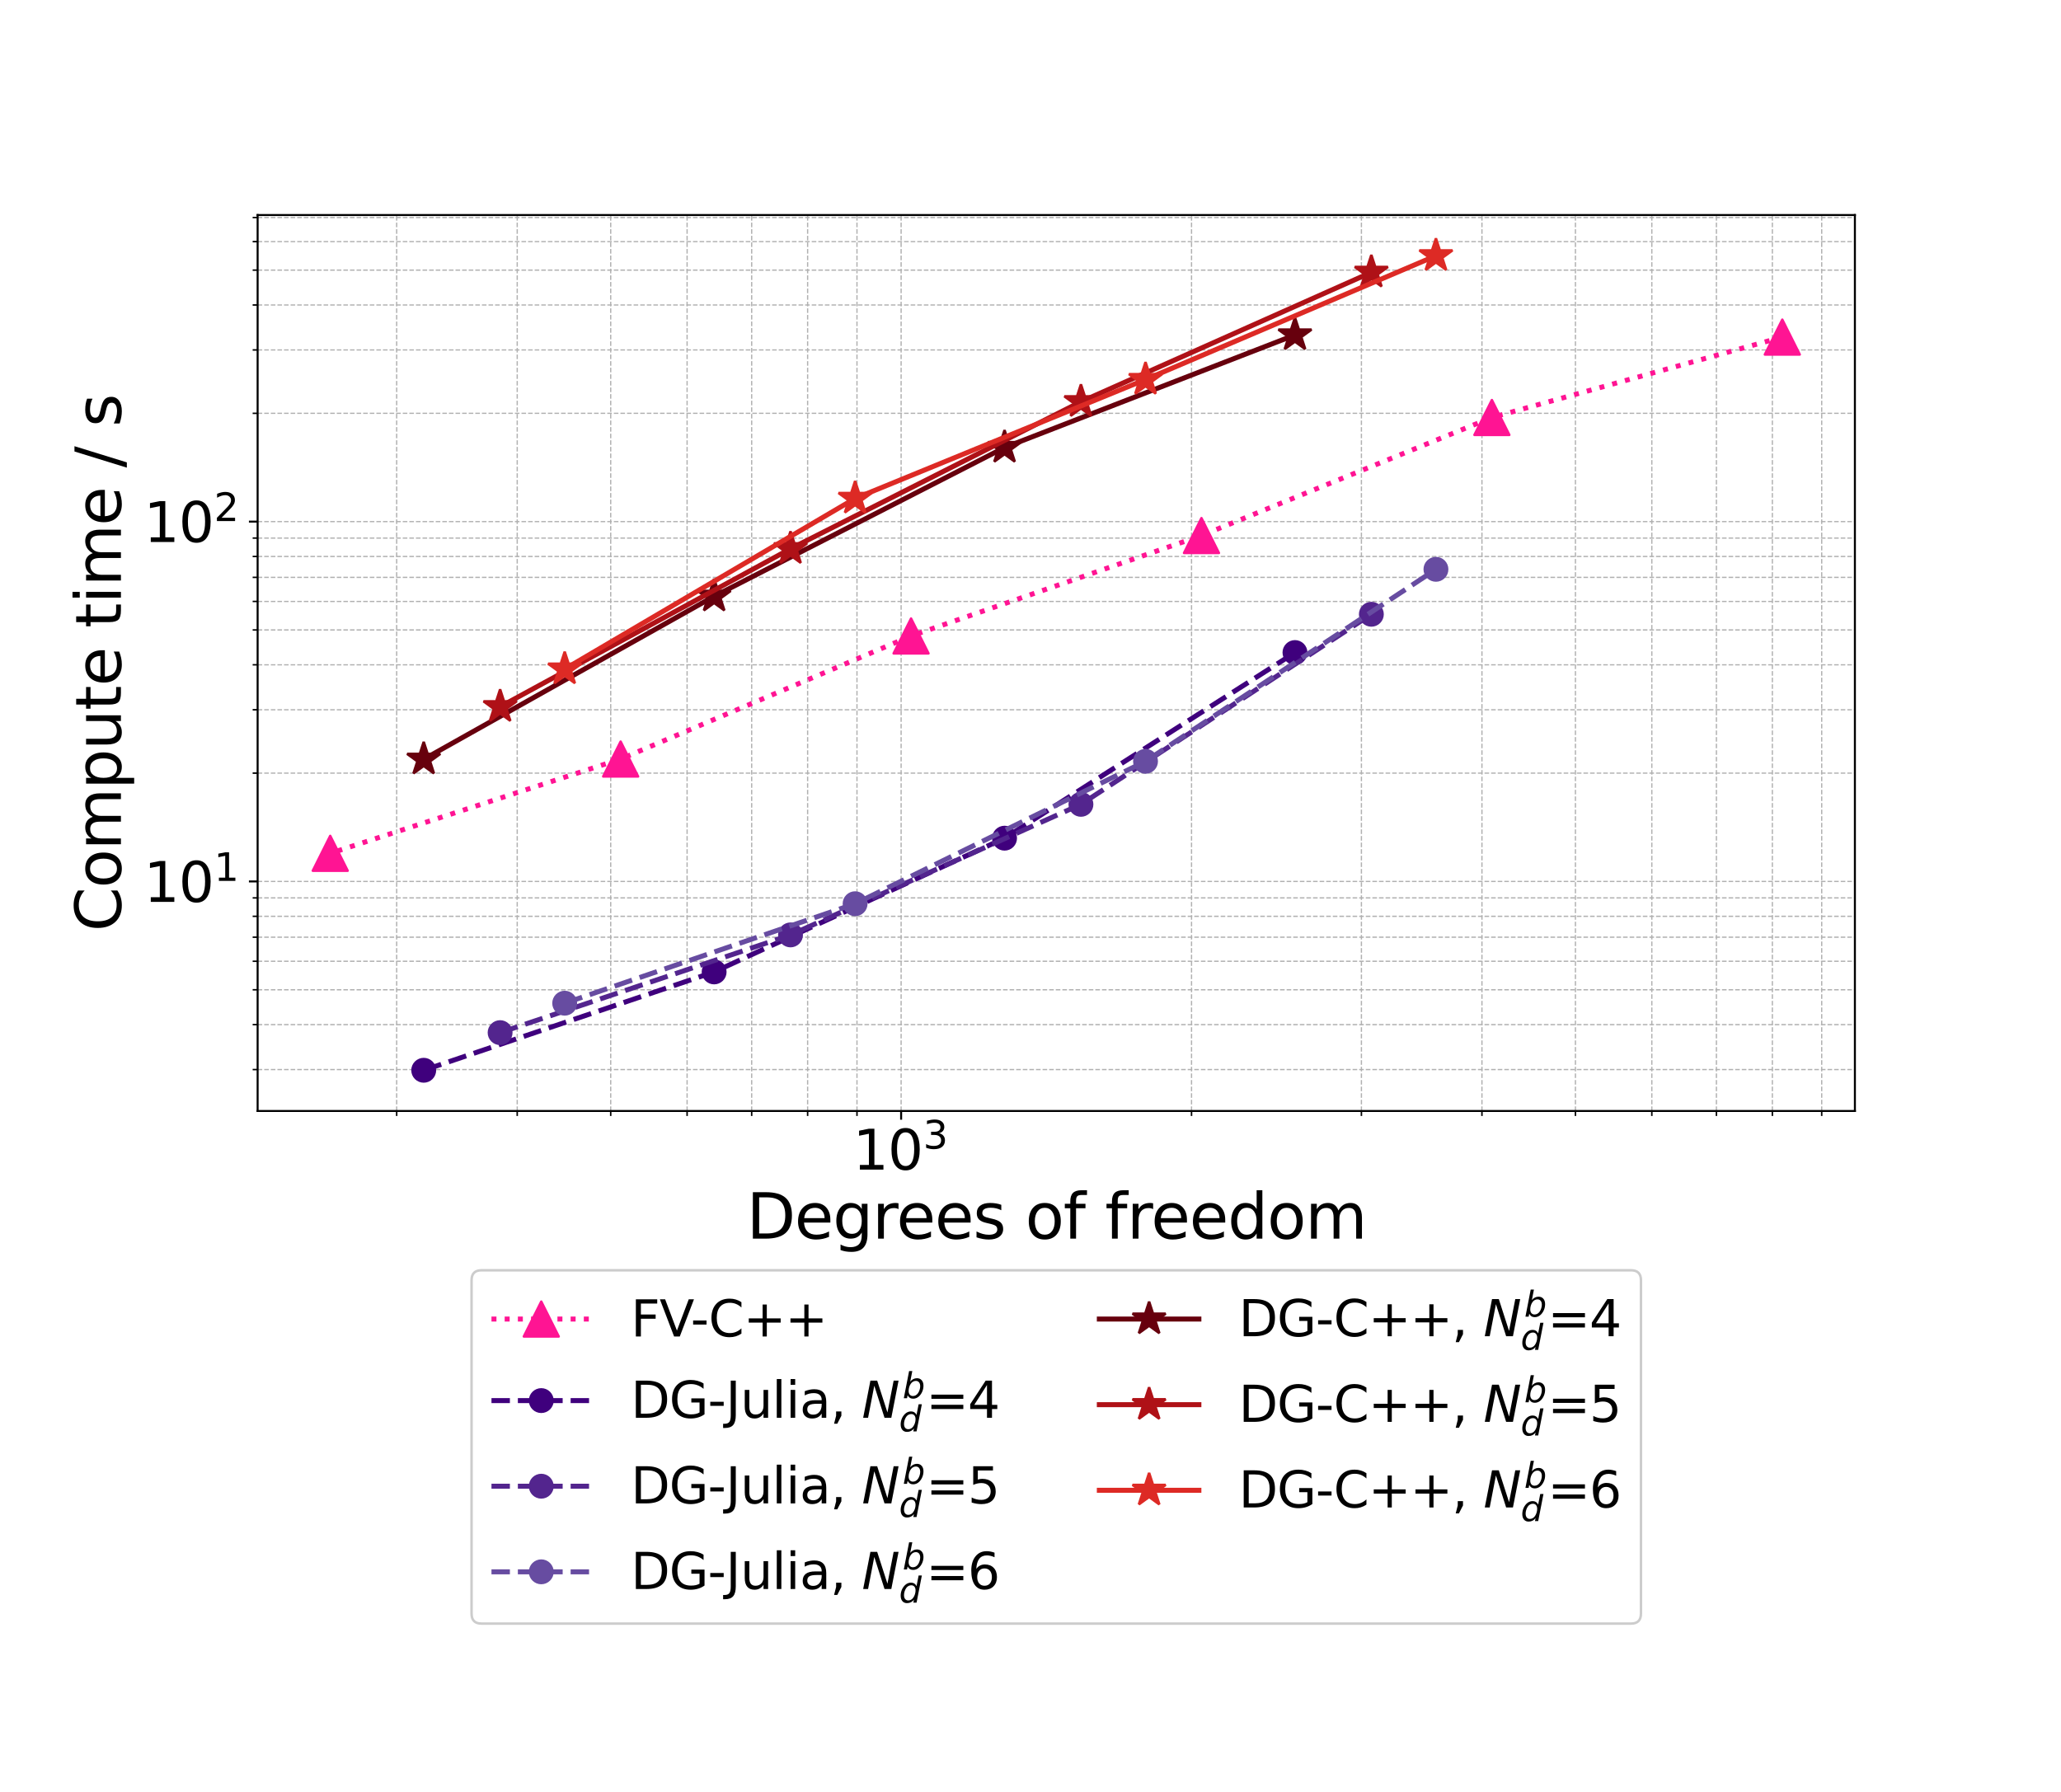 <?xml version="1.0" encoding="utf-8" standalone="no"?>
<!DOCTYPE svg PUBLIC "-//W3C//DTD SVG 1.1//EN"
  "http://www.w3.org/Graphics/SVG/1.1/DTD/svg11.dtd">
<svg xmlns:xlink="http://www.w3.org/1999/xlink" width="828pt" height="720pt" viewBox="0 0 828 720" xmlns="http://www.w3.org/2000/svg" version="1.1">
 <defs>
  <style type="text/css">*{stroke-linejoin: round; stroke-linecap: butt}</style>
 </defs>
 <g id="figure_1">
  <g id="patch_1">
   <path d="M 0 720 
L 828 720 
L 828 0 
L 0 0 
z
" style="fill: #ffffff"/>
  </g>
  <g id="axes_1">
   <g id="patch_2">
    <path d="M 103.5 446.4 
L 745.2 446.4 
L 745.2 86.4 
L 103.5 86.4 
z
" style="fill: #ffffff"/>
   </g>
   <g id="matplotlib.axis_1">
    <g id="xtick_1">
     <g id="line2d_1">
      <path d="M 362.022 446.4 
L 362.022 86.4 
" clip-path="url(#p176e671a89)" style="fill: none; stroke-dasharray: 1.85,0.8; stroke-dashoffset: 0; stroke: #b0b0b0; stroke-width: 0.5"/>
     </g>
     <g id="line2d_2">
      <defs>
       <path id="ma9ee9f59ae" d="M 0 0 
L 0 3.5 
" style="stroke: #000000; stroke-width: 0.8"/>
      </defs>
      <g>
       <use xlink:href="#ma9ee9f59ae" x="362.022" y="446.4" style="stroke: #000000; stroke-width: 0.8"/>
      </g>
     </g>
     <g id="text_1">
      <!-- $\mathdefault{10^{3}}$ -->
      <g transform="translate(342.662 470.117) scale(0.22 -0.22)">
       <defs>
        <path id="DejaVuSans-31" d="M 794 531 
L 1825 531 
L 1825 4091 
L 703 3866 
L 703 4441 
L 1819 4666 
L 2450 4666 
L 2450 531 
L 3481 531 
L 3481 0 
L 794 0 
L 794 531 
z
" transform="scale(0.016)"/>
        <path id="DejaVuSans-30" d="M 2034 4250 
Q 1547 4250 1301 3770 
Q 1056 3291 1056 2328 
Q 1056 1369 1301 889 
Q 1547 409 2034 409 
Q 2525 409 2770 889 
Q 3016 1369 3016 2328 
Q 3016 3291 2770 3770 
Q 2525 4250 2034 4250 
z
M 2034 4750 
Q 2819 4750 3233 4129 
Q 3647 3509 3647 2328 
Q 3647 1150 3233 529 
Q 2819 -91 2034 -91 
Q 1250 -91 836 529 
Q 422 1150 422 2328 
Q 422 3509 836 4129 
Q 1250 4750 2034 4750 
z
" transform="scale(0.016)"/>
        <path id="DejaVuSans-33" d="M 2597 2516 
Q 3050 2419 3304 2112 
Q 3559 1806 3559 1356 
Q 3559 666 3084 287 
Q 2609 -91 1734 -91 
Q 1441 -91 1130 -33 
Q 819 25 488 141 
L 488 750 
Q 750 597 1062 519 
Q 1375 441 1716 441 
Q 2309 441 2620 675 
Q 2931 909 2931 1356 
Q 2931 1769 2642 2001 
Q 2353 2234 1838 2234 
L 1294 2234 
L 1294 2753 
L 1863 2753 
Q 2328 2753 2575 2939 
Q 2822 3125 2822 3475 
Q 2822 3834 2567 4026 
Q 2313 4219 1838 4219 
Q 1578 4219 1281 4162 
Q 984 4106 628 3988 
L 628 4550 
Q 988 4650 1302 4700 
Q 1616 4750 1894 4750 
Q 2613 4750 3031 4423 
Q 3450 4097 3450 3541 
Q 3450 3153 3228 2886 
Q 3006 2619 2597 2516 
z
" transform="scale(0.016)"/>
       </defs>
       <use xlink:href="#DejaVuSans-31" transform="translate(0 0.766)"/>
       <use xlink:href="#DejaVuSans-30" transform="translate(63.623 0.766)"/>
       <use xlink:href="#DejaVuSans-33" transform="translate(128.203 39.047) scale(0.7)"/>
      </g>
     </g>
    </g>
    <g id="xtick_2">
     <g id="line2d_3">
      <path d="M 159.365 446.4 
L 159.365 86.4 
" clip-path="url(#p176e671a89)" style="fill: none; stroke-dasharray: 1.85,0.8; stroke-dashoffset: 0; stroke: #b0b0b0; stroke-width: 0.5"/>
     </g>
     <g id="line2d_4">
      <defs>
       <path id="m012bea0ecd" d="M 0 0 
L 0 2 
" style="stroke: #000000; stroke-width: 0.6"/>
      </defs>
      <g>
       <use xlink:href="#m012bea0ecd" x="159.365" y="446.4" style="stroke: #000000; stroke-width: 0.6"/>
      </g>
     </g>
    </g>
    <g id="xtick_3">
     <g id="line2d_5">
      <path d="M 207.789 446.4 
L 207.789 86.4 
" clip-path="url(#p176e671a89)" style="fill: none; stroke-dasharray: 1.85,0.8; stroke-dashoffset: 0; stroke: #b0b0b0; stroke-width: 0.5"/>
     </g>
     <g id="line2d_6">
      <g>
       <use xlink:href="#m012bea0ecd" x="207.789" y="446.4" style="stroke: #000000; stroke-width: 0.6"/>
      </g>
     </g>
    </g>
    <g id="xtick_4">
     <g id="line2d_7">
      <path d="M 245.349 446.4 
L 245.349 86.4 
" clip-path="url(#p176e671a89)" style="fill: none; stroke-dasharray: 1.85,0.8; stroke-dashoffset: 0; stroke: #b0b0b0; stroke-width: 0.5"/>
     </g>
     <g id="line2d_8">
      <g>
       <use xlink:href="#m012bea0ecd" x="245.349" y="446.4" style="stroke: #000000; stroke-width: 0.6"/>
      </g>
     </g>
    </g>
    <g id="xtick_5">
     <g id="line2d_9">
      <path d="M 276.038 446.4 
L 276.038 86.4 
" clip-path="url(#p176e671a89)" style="fill: none; stroke-dasharray: 1.85,0.8; stroke-dashoffset: 0; stroke: #b0b0b0; stroke-width: 0.5"/>
     </g>
     <g id="line2d_10">
      <g>
       <use xlink:href="#m012bea0ecd" x="276.038" y="446.4" style="stroke: #000000; stroke-width: 0.6"/>
      </g>
     </g>
    </g>
    <g id="xtick_6">
     <g id="line2d_11">
      <path d="M 301.985 446.4 
L 301.985 86.4 
" clip-path="url(#p176e671a89)" style="fill: none; stroke-dasharray: 1.85,0.8; stroke-dashoffset: 0; stroke: #b0b0b0; stroke-width: 0.5"/>
     </g>
     <g id="line2d_12">
      <g>
       <use xlink:href="#m012bea0ecd" x="301.985" y="446.4" style="stroke: #000000; stroke-width: 0.6"/>
      </g>
     </g>
    </g>
    <g id="xtick_7">
     <g id="line2d_13">
      <path d="M 324.461 446.4 
L 324.461 86.4 
" clip-path="url(#p176e671a89)" style="fill: none; stroke-dasharray: 1.85,0.8; stroke-dashoffset: 0; stroke: #b0b0b0; stroke-width: 0.5"/>
     </g>
     <g id="line2d_14">
      <g>
       <use xlink:href="#m012bea0ecd" x="324.461" y="446.4" style="stroke: #000000; stroke-width: 0.6"/>
      </g>
     </g>
    </g>
    <g id="xtick_8">
     <g id="line2d_15">
      <path d="M 344.287 446.4 
L 344.287 86.4 
" clip-path="url(#p176e671a89)" style="fill: none; stroke-dasharray: 1.85,0.8; stroke-dashoffset: 0; stroke: #b0b0b0; stroke-width: 0.5"/>
     </g>
     <g id="line2d_16">
      <g>
       <use xlink:href="#m012bea0ecd" x="344.287" y="446.4" style="stroke: #000000; stroke-width: 0.6"/>
      </g>
     </g>
    </g>
    <g id="xtick_9">
     <g id="line2d_17">
      <path d="M 478.694 446.4 
L 478.694 86.4 
" clip-path="url(#p176e671a89)" style="fill: none; stroke-dasharray: 1.85,0.8; stroke-dashoffset: 0; stroke: #b0b0b0; stroke-width: 0.5"/>
     </g>
     <g id="line2d_18">
      <g>
       <use xlink:href="#m012bea0ecd" x="478.694" y="446.4" style="stroke: #000000; stroke-width: 0.6"/>
      </g>
     </g>
    </g>
    <g id="xtick_10">
     <g id="line2d_19">
      <path d="M 546.943 446.4 
L 546.943 86.4 
" clip-path="url(#p176e671a89)" style="fill: none; stroke-dasharray: 1.85,0.8; stroke-dashoffset: 0; stroke: #b0b0b0; stroke-width: 0.5"/>
     </g>
     <g id="line2d_20">
      <g>
       <use xlink:href="#m012bea0ecd" x="546.943" y="446.4" style="stroke: #000000; stroke-width: 0.6"/>
      </g>
     </g>
    </g>
    <g id="xtick_11">
     <g id="line2d_21">
      <path d="M 595.367 446.4 
L 595.367 86.4 
" clip-path="url(#p176e671a89)" style="fill: none; stroke-dasharray: 1.85,0.8; stroke-dashoffset: 0; stroke: #b0b0b0; stroke-width: 0.5"/>
     </g>
     <g id="line2d_22">
      <g>
       <use xlink:href="#m012bea0ecd" x="595.367" y="446.4" style="stroke: #000000; stroke-width: 0.6"/>
      </g>
     </g>
    </g>
    <g id="xtick_12">
     <g id="line2d_23">
      <path d="M 632.927 446.4 
L 632.927 86.4 
" clip-path="url(#p176e671a89)" style="fill: none; stroke-dasharray: 1.85,0.8; stroke-dashoffset: 0; stroke: #b0b0b0; stroke-width: 0.5"/>
     </g>
     <g id="line2d_24">
      <g>
       <use xlink:href="#m012bea0ecd" x="632.927" y="446.4" style="stroke: #000000; stroke-width: 0.6"/>
      </g>
     </g>
    </g>
    <g id="xtick_13">
     <g id="line2d_25">
      <path d="M 663.616 446.4 
L 663.616 86.4 
" clip-path="url(#p176e671a89)" style="fill: none; stroke-dasharray: 1.85,0.8; stroke-dashoffset: 0; stroke: #b0b0b0; stroke-width: 0.5"/>
     </g>
     <g id="line2d_26">
      <g>
       <use xlink:href="#m012bea0ecd" x="663.616" y="446.4" style="stroke: #000000; stroke-width: 0.6"/>
      </g>
     </g>
    </g>
    <g id="xtick_14">
     <g id="line2d_27">
      <path d="M 689.563 446.4 
L 689.563 86.4 
" clip-path="url(#p176e671a89)" style="fill: none; stroke-dasharray: 1.85,0.8; stroke-dashoffset: 0; stroke: #b0b0b0; stroke-width: 0.5"/>
     </g>
     <g id="line2d_28">
      <g>
       <use xlink:href="#m012bea0ecd" x="689.563" y="446.4" style="stroke: #000000; stroke-width: 0.6"/>
      </g>
     </g>
    </g>
    <g id="xtick_15">
     <g id="line2d_29">
      <path d="M 712.04 446.4 
L 712.04 86.4 
" clip-path="url(#p176e671a89)" style="fill: none; stroke-dasharray: 1.85,0.8; stroke-dashoffset: 0; stroke: #b0b0b0; stroke-width: 0.5"/>
     </g>
     <g id="line2d_30">
      <g>
       <use xlink:href="#m012bea0ecd" x="712.04" y="446.4" style="stroke: #000000; stroke-width: 0.6"/>
      </g>
     </g>
    </g>
    <g id="xtick_16">
     <g id="line2d_31">
      <path d="M 731.865 446.4 
L 731.865 86.4 
" clip-path="url(#p176e671a89)" style="fill: none; stroke-dasharray: 1.85,0.8; stroke-dashoffset: 0; stroke: #b0b0b0; stroke-width: 0.5"/>
     </g>
     <g id="line2d_32">
      <g>
       <use xlink:href="#m012bea0ecd" x="731.865" y="446.4" style="stroke: #000000; stroke-width: 0.6"/>
      </g>
     </g>
    </g>
    <g id="text_2">
     <!-- Degrees of freedom -->
     <g transform="translate(299.952 497.688) scale(0.25 -0.25)">
      <defs>
       <path id="DejaVuSans-44" d="M 1259 4147 
L 1259 519 
L 2022 519 
Q 2988 519 3436 956 
Q 3884 1394 3884 2338 
Q 3884 3275 3436 3711 
Q 2988 4147 2022 4147 
L 1259 4147 
z
M 628 4666 
L 1925 4666 
Q 3281 4666 3915 4102 
Q 4550 3538 4550 2338 
Q 4550 1131 3912 565 
Q 3275 0 1925 0 
L 628 0 
L 628 4666 
z
" transform="scale(0.016)"/>
       <path id="DejaVuSans-65" d="M 3597 1894 
L 3597 1613 
L 953 1613 
Q 991 1019 1311 708 
Q 1631 397 2203 397 
Q 2534 397 2845 478 
Q 3156 559 3463 722 
L 3463 178 
Q 3153 47 2828 -22 
Q 2503 -91 2169 -91 
Q 1331 -91 842 396 
Q 353 884 353 1716 
Q 353 2575 817 3079 
Q 1281 3584 2069 3584 
Q 2775 3584 3186 3129 
Q 3597 2675 3597 1894 
z
M 3022 2063 
Q 3016 2534 2758 2815 
Q 2500 3097 2075 3097 
Q 1594 3097 1305 2825 
Q 1016 2553 972 2059 
L 3022 2063 
z
" transform="scale(0.016)"/>
       <path id="DejaVuSans-67" d="M 2906 1791 
Q 2906 2416 2648 2759 
Q 2391 3103 1925 3103 
Q 1463 3103 1205 2759 
Q 947 2416 947 1791 
Q 947 1169 1205 825 
Q 1463 481 1925 481 
Q 2391 481 2648 825 
Q 2906 1169 2906 1791 
z
M 3481 434 
Q 3481 -459 3084 -895 
Q 2688 -1331 1869 -1331 
Q 1566 -1331 1297 -1286 
Q 1028 -1241 775 -1147 
L 775 -588 
Q 1028 -725 1275 -790 
Q 1522 -856 1778 -856 
Q 2344 -856 2625 -561 
Q 2906 -266 2906 331 
L 2906 616 
Q 2728 306 2450 153 
Q 2172 0 1784 0 
Q 1141 0 747 490 
Q 353 981 353 1791 
Q 353 2603 747 3093 
Q 1141 3584 1784 3584 
Q 2172 3584 2450 3431 
Q 2728 3278 2906 2969 
L 2906 3500 
L 3481 3500 
L 3481 434 
z
" transform="scale(0.016)"/>
       <path id="DejaVuSans-72" d="M 2631 2963 
Q 2534 3019 2420 3045 
Q 2306 3072 2169 3072 
Q 1681 3072 1420 2755 
Q 1159 2438 1159 1844 
L 1159 0 
L 581 0 
L 581 3500 
L 1159 3500 
L 1159 2956 
Q 1341 3275 1631 3429 
Q 1922 3584 2338 3584 
Q 2397 3584 2469 3576 
Q 2541 3569 2628 3553 
L 2631 2963 
z
" transform="scale(0.016)"/>
       <path id="DejaVuSans-73" d="M 2834 3397 
L 2834 2853 
Q 2591 2978 2328 3040 
Q 2066 3103 1784 3103 
Q 1356 3103 1142 2972 
Q 928 2841 928 2578 
Q 928 2378 1081 2264 
Q 1234 2150 1697 2047 
L 1894 2003 
Q 2506 1872 2764 1633 
Q 3022 1394 3022 966 
Q 3022 478 2636 193 
Q 2250 -91 1575 -91 
Q 1294 -91 989 -36 
Q 684 19 347 128 
L 347 722 
Q 666 556 975 473 
Q 1284 391 1588 391 
Q 1994 391 2212 530 
Q 2431 669 2431 922 
Q 2431 1156 2273 1281 
Q 2116 1406 1581 1522 
L 1381 1569 
Q 847 1681 609 1914 
Q 372 2147 372 2553 
Q 372 3047 722 3315 
Q 1072 3584 1716 3584 
Q 2034 3584 2315 3537 
Q 2597 3491 2834 3397 
z
" transform="scale(0.016)"/>
       <path id="DejaVuSans-20" transform="scale(0.016)"/>
       <path id="DejaVuSans-6f" d="M 1959 3097 
Q 1497 3097 1228 2736 
Q 959 2375 959 1747 
Q 959 1119 1226 758 
Q 1494 397 1959 397 
Q 2419 397 2687 759 
Q 2956 1122 2956 1747 
Q 2956 2369 2687 2733 
Q 2419 3097 1959 3097 
z
M 1959 3584 
Q 2709 3584 3137 3096 
Q 3566 2609 3566 1747 
Q 3566 888 3137 398 
Q 2709 -91 1959 -91 
Q 1206 -91 779 398 
Q 353 888 353 1747 
Q 353 2609 779 3096 
Q 1206 3584 1959 3584 
z
" transform="scale(0.016)"/>
       <path id="DejaVuSans-66" d="M 2375 4863 
L 2375 4384 
L 1825 4384 
Q 1516 4384 1395 4259 
Q 1275 4134 1275 3809 
L 1275 3500 
L 2222 3500 
L 2222 3053 
L 1275 3053 
L 1275 0 
L 697 0 
L 697 3053 
L 147 3053 
L 147 3500 
L 697 3500 
L 697 3744 
Q 697 4328 969 4595 
Q 1241 4863 1831 4863 
L 2375 4863 
z
" transform="scale(0.016)"/>
       <path id="DejaVuSans-64" d="M 2906 2969 
L 2906 4863 
L 3481 4863 
L 3481 0 
L 2906 0 
L 2906 525 
Q 2725 213 2448 61 
Q 2172 -91 1784 -91 
Q 1150 -91 751 415 
Q 353 922 353 1747 
Q 353 2572 751 3078 
Q 1150 3584 1784 3584 
Q 2172 3584 2448 3432 
Q 2725 3281 2906 2969 
z
M 947 1747 
Q 947 1113 1208 752 
Q 1469 391 1925 391 
Q 2381 391 2643 752 
Q 2906 1113 2906 1747 
Q 2906 2381 2643 2742 
Q 2381 3103 1925 3103 
Q 1469 3103 1208 2742 
Q 947 2381 947 1747 
z
" transform="scale(0.016)"/>
       <path id="DejaVuSans-6d" d="M 3328 2828 
Q 3544 3216 3844 3400 
Q 4144 3584 4550 3584 
Q 5097 3584 5394 3201 
Q 5691 2819 5691 2113 
L 5691 0 
L 5113 0 
L 5113 2094 
Q 5113 2597 4934 2840 
Q 4756 3084 4391 3084 
Q 3944 3084 3684 2787 
Q 3425 2491 3425 1978 
L 3425 0 
L 2847 0 
L 2847 2094 
Q 2847 2600 2669 2842 
Q 2491 3084 2119 3084 
Q 1678 3084 1418 2786 
Q 1159 2488 1159 1978 
L 1159 0 
L 581 0 
L 581 3500 
L 1159 3500 
L 1159 2956 
Q 1356 3278 1631 3431 
Q 1906 3584 2284 3584 
Q 2666 3584 2933 3390 
Q 3200 3197 3328 2828 
z
" transform="scale(0.016)"/>
      </defs>
      <use xlink:href="#DejaVuSans-44"/>
      <use xlink:href="#DejaVuSans-65" x="77.002"/>
      <use xlink:href="#DejaVuSans-67" x="138.525"/>
      <use xlink:href="#DejaVuSans-72" x="202.002"/>
      <use xlink:href="#DejaVuSans-65" x="240.865"/>
      <use xlink:href="#DejaVuSans-65" x="302.389"/>
      <use xlink:href="#DejaVuSans-73" x="363.912"/>
      <use xlink:href="#DejaVuSans-20" x="416.012"/>
      <use xlink:href="#DejaVuSans-6f" x="447.799"/>
      <use xlink:href="#DejaVuSans-66" x="508.98"/>
      <use xlink:href="#DejaVuSans-20" x="544.186"/>
      <use xlink:href="#DejaVuSans-66" x="575.973"/>
      <use xlink:href="#DejaVuSans-72" x="611.178"/>
      <use xlink:href="#DejaVuSans-65" x="650.041"/>
      <use xlink:href="#DejaVuSans-65" x="711.564"/>
      <use xlink:href="#DejaVuSans-64" x="773.088"/>
      <use xlink:href="#DejaVuSans-6f" x="836.564"/>
      <use xlink:href="#DejaVuSans-6d" x="897.746"/>
     </g>
    </g>
   </g>
   <g id="matplotlib.axis_2">
    <g id="ytick_1">
     <g id="line2d_33">
      <path d="M 103.5 354.165 
L 745.2 354.165 
" clip-path="url(#p176e671a89)" style="fill: none; stroke-dasharray: 1.85,0.8; stroke-dashoffset: 0; stroke: #b0b0b0; stroke-width: 0.5"/>
     </g>
     <g id="line2d_34">
      <defs>
       <path id="m243a7b094e" d="M 0 0 
L -3.5 0 
" style="stroke: #000000; stroke-width: 0.8"/>
      </defs>
      <g>
       <use xlink:href="#m243a7b094e" x="103.5" y="354.165" style="stroke: #000000; stroke-width: 0.8"/>
      </g>
     </g>
     <g id="text_3">
      <!-- $\mathdefault{10^{1}}$ -->
      <g transform="translate(57.78 362.523) scale(0.22 -0.22)">
       <use xlink:href="#DejaVuSans-31" transform="translate(0 0.684)"/>
       <use xlink:href="#DejaVuSans-30" transform="translate(63.623 0.684)"/>
       <use xlink:href="#DejaVuSans-31" transform="translate(128.203 38.966) scale(0.7)"/>
      </g>
     </g>
    </g>
    <g id="ytick_2">
     <g id="line2d_35">
      <path d="M 103.5 209.588 
L 745.2 209.588 
" clip-path="url(#p176e671a89)" style="fill: none; stroke-dasharray: 1.85,0.8; stroke-dashoffset: 0; stroke: #b0b0b0; stroke-width: 0.5"/>
     </g>
     <g id="line2d_36">
      <g>
       <use xlink:href="#m243a7b094e" x="103.5" y="209.588" style="stroke: #000000; stroke-width: 0.8"/>
      </g>
     </g>
     <g id="text_4">
      <!-- $\mathdefault{10^{2}}$ -->
      <g transform="translate(57.78 217.946) scale(0.22 -0.22)">
       <defs>
        <path id="DejaVuSans-32" d="M 1228 531 
L 3431 531 
L 3431 0 
L 469 0 
L 469 531 
Q 828 903 1448 1529 
Q 2069 2156 2228 2338 
Q 2531 2678 2651 2914 
Q 2772 3150 2772 3378 
Q 2772 3750 2511 3984 
Q 2250 4219 1831 4219 
Q 1534 4219 1204 4116 
Q 875 4013 500 3803 
L 500 4441 
Q 881 4594 1212 4672 
Q 1544 4750 1819 4750 
Q 2544 4750 2975 4387 
Q 3406 4025 3406 3419 
Q 3406 3131 3298 2873 
Q 3191 2616 2906 2266 
Q 2828 2175 2409 1742 
Q 1991 1309 1228 531 
z
" transform="scale(0.016)"/>
       </defs>
       <use xlink:href="#DejaVuSans-31" transform="translate(0 0.766)"/>
       <use xlink:href="#DejaVuSans-30" transform="translate(63.623 0.766)"/>
       <use xlink:href="#DejaVuSans-32" transform="translate(128.203 39.047) scale(0.7)"/>
      </g>
     </g>
    </g>
    <g id="ytick_3">
     <g id="line2d_37">
      <path d="M 103.5 429.761 
L 745.2 429.761 
" clip-path="url(#p176e671a89)" style="fill: none; stroke-dasharray: 1.85,0.8; stroke-dashoffset: 0; stroke: #b0b0b0; stroke-width: 0.5"/>
     </g>
     <g id="line2d_38">
      <defs>
       <path id="m6d912dec6b" d="M 0 0 
L -2 0 
" style="stroke: #000000; stroke-width: 0.6"/>
      </defs>
      <g>
       <use xlink:href="#m6d912dec6b" x="103.5" y="429.761" style="stroke: #000000; stroke-width: 0.6"/>
      </g>
     </g>
    </g>
    <g id="ytick_4">
     <g id="line2d_39">
      <path d="M 103.5 411.698 
L 745.2 411.698 
" clip-path="url(#p176e671a89)" style="fill: none; stroke-dasharray: 1.85,0.8; stroke-dashoffset: 0; stroke: #b0b0b0; stroke-width: 0.5"/>
     </g>
     <g id="line2d_40">
      <g>
       <use xlink:href="#m6d912dec6b" x="103.5" y="411.698" style="stroke: #000000; stroke-width: 0.6"/>
      </g>
     </g>
    </g>
    <g id="ytick_5">
     <g id="line2d_41">
      <path d="M 103.5 397.687 
L 745.2 397.687 
" clip-path="url(#p176e671a89)" style="fill: none; stroke-dasharray: 1.85,0.8; stroke-dashoffset: 0; stroke: #b0b0b0; stroke-width: 0.5"/>
     </g>
     <g id="line2d_42">
      <g>
       <use xlink:href="#m6d912dec6b" x="103.5" y="397.687" style="stroke: #000000; stroke-width: 0.6"/>
      </g>
     </g>
    </g>
    <g id="ytick_6">
     <g id="line2d_43">
      <path d="M 103.5 386.239 
L 745.2 386.239 
" clip-path="url(#p176e671a89)" style="fill: none; stroke-dasharray: 1.85,0.8; stroke-dashoffset: 0; stroke: #b0b0b0; stroke-width: 0.5"/>
     </g>
     <g id="line2d_44">
      <g>
       <use xlink:href="#m6d912dec6b" x="103.5" y="386.239" style="stroke: #000000; stroke-width: 0.6"/>
      </g>
     </g>
    </g>
    <g id="ytick_7">
     <g id="line2d_45">
      <path d="M 103.5 376.56 
L 745.2 376.56 
" clip-path="url(#p176e671a89)" style="fill: none; stroke-dasharray: 1.85,0.8; stroke-dashoffset: 0; stroke: #b0b0b0; stroke-width: 0.5"/>
     </g>
     <g id="line2d_46">
      <g>
       <use xlink:href="#m6d912dec6b" x="103.5" y="376.56" style="stroke: #000000; stroke-width: 0.6"/>
      </g>
     </g>
    </g>
    <g id="ytick_8">
     <g id="line2d_47">
      <path d="M 103.5 368.176 
L 745.2 368.176 
" clip-path="url(#p176e671a89)" style="fill: none; stroke-dasharray: 1.85,0.8; stroke-dashoffset: 0; stroke: #b0b0b0; stroke-width: 0.5"/>
     </g>
     <g id="line2d_48">
      <g>
       <use xlink:href="#m6d912dec6b" x="103.5" y="368.176" style="stroke: #000000; stroke-width: 0.6"/>
      </g>
     </g>
    </g>
    <g id="ytick_9">
     <g id="line2d_49">
      <path d="M 103.5 360.78 
L 745.2 360.78 
" clip-path="url(#p176e671a89)" style="fill: none; stroke-dasharray: 1.85,0.8; stroke-dashoffset: 0; stroke: #b0b0b0; stroke-width: 0.5"/>
     </g>
     <g id="line2d_50">
      <g>
       <use xlink:href="#m6d912dec6b" x="103.5" y="360.78" style="stroke: #000000; stroke-width: 0.6"/>
      </g>
     </g>
    </g>
    <g id="ytick_10">
     <g id="line2d_51">
      <path d="M 103.5 310.643 
L 745.2 310.643 
" clip-path="url(#p176e671a89)" style="fill: none; stroke-dasharray: 1.85,0.8; stroke-dashoffset: 0; stroke: #b0b0b0; stroke-width: 0.5"/>
     </g>
     <g id="line2d_52">
      <g>
       <use xlink:href="#m6d912dec6b" x="103.5" y="310.643" style="stroke: #000000; stroke-width: 0.6"/>
      </g>
     </g>
    </g>
    <g id="ytick_11">
     <g id="line2d_53">
      <path d="M 103.5 285.184 
L 745.2 285.184 
" clip-path="url(#p176e671a89)" style="fill: none; stroke-dasharray: 1.85,0.8; stroke-dashoffset: 0; stroke: #b0b0b0; stroke-width: 0.5"/>
     </g>
     <g id="line2d_54">
      <g>
       <use xlink:href="#m6d912dec6b" x="103.5" y="285.184" style="stroke: #000000; stroke-width: 0.6"/>
      </g>
     </g>
    </g>
    <g id="ytick_12">
     <g id="line2d_55">
      <path d="M 103.5 267.121 
L 745.2 267.121 
" clip-path="url(#p176e671a89)" style="fill: none; stroke-dasharray: 1.85,0.8; stroke-dashoffset: 0; stroke: #b0b0b0; stroke-width: 0.5"/>
     </g>
     <g id="line2d_56">
      <g>
       <use xlink:href="#m6d912dec6b" x="103.5" y="267.121" style="stroke: #000000; stroke-width: 0.6"/>
      </g>
     </g>
    </g>
    <g id="ytick_13">
     <g id="line2d_57">
      <path d="M 103.5 253.11 
L 745.2 253.11 
" clip-path="url(#p176e671a89)" style="fill: none; stroke-dasharray: 1.85,0.8; stroke-dashoffset: 0; stroke: #b0b0b0; stroke-width: 0.5"/>
     </g>
     <g id="line2d_58">
      <g>
       <use xlink:href="#m6d912dec6b" x="103.5" y="253.11" style="stroke: #000000; stroke-width: 0.6"/>
      </g>
     </g>
    </g>
    <g id="ytick_14">
     <g id="line2d_59">
      <path d="M 103.5 241.662 
L 745.2 241.662 
" clip-path="url(#p176e671a89)" style="fill: none; stroke-dasharray: 1.85,0.8; stroke-dashoffset: 0; stroke: #b0b0b0; stroke-width: 0.5"/>
     </g>
     <g id="line2d_60">
      <g>
       <use xlink:href="#m6d912dec6b" x="103.5" y="241.662" style="stroke: #000000; stroke-width: 0.6"/>
      </g>
     </g>
    </g>
    <g id="ytick_15">
     <g id="line2d_61">
      <path d="M 103.5 231.983 
L 745.2 231.983 
" clip-path="url(#p176e671a89)" style="fill: none; stroke-dasharray: 1.85,0.8; stroke-dashoffset: 0; stroke: #b0b0b0; stroke-width: 0.5"/>
     </g>
     <g id="line2d_62">
      <g>
       <use xlink:href="#m6d912dec6b" x="103.5" y="231.983" style="stroke: #000000; stroke-width: 0.6"/>
      </g>
     </g>
    </g>
    <g id="ytick_16">
     <g id="line2d_63">
      <path d="M 103.5 223.599 
L 745.2 223.599 
" clip-path="url(#p176e671a89)" style="fill: none; stroke-dasharray: 1.85,0.8; stroke-dashoffset: 0; stroke: #b0b0b0; stroke-width: 0.5"/>
     </g>
     <g id="line2d_64">
      <g>
       <use xlink:href="#m6d912dec6b" x="103.5" y="223.599" style="stroke: #000000; stroke-width: 0.6"/>
      </g>
     </g>
    </g>
    <g id="ytick_17">
     <g id="line2d_65">
      <path d="M 103.5 216.204 
L 745.2 216.204 
" clip-path="url(#p176e671a89)" style="fill: none; stroke-dasharray: 1.85,0.8; stroke-dashoffset: 0; stroke: #b0b0b0; stroke-width: 0.5"/>
     </g>
     <g id="line2d_66">
      <g>
       <use xlink:href="#m6d912dec6b" x="103.5" y="216.204" style="stroke: #000000; stroke-width: 0.6"/>
      </g>
     </g>
    </g>
    <g id="ytick_18">
     <g id="line2d_67">
      <path d="M 103.5 166.066 
L 745.2 166.066 
" clip-path="url(#p176e671a89)" style="fill: none; stroke-dasharray: 1.85,0.8; stroke-dashoffset: 0; stroke: #b0b0b0; stroke-width: 0.5"/>
     </g>
     <g id="line2d_68">
      <g>
       <use xlink:href="#m6d912dec6b" x="103.5" y="166.066" style="stroke: #000000; stroke-width: 0.6"/>
      </g>
     </g>
    </g>
    <g id="ytick_19">
     <g id="line2d_69">
      <path d="M 103.5 140.607 
L 745.2 140.607 
" clip-path="url(#p176e671a89)" style="fill: none; stroke-dasharray: 1.85,0.8; stroke-dashoffset: 0; stroke: #b0b0b0; stroke-width: 0.5"/>
     </g>
     <g id="line2d_70">
      <g>
       <use xlink:href="#m6d912dec6b" x="103.5" y="140.607" style="stroke: #000000; stroke-width: 0.6"/>
      </g>
     </g>
    </g>
    <g id="ytick_20">
     <g id="line2d_71">
      <path d="M 103.5 122.544 
L 745.2 122.544 
" clip-path="url(#p176e671a89)" style="fill: none; stroke-dasharray: 1.85,0.8; stroke-dashoffset: 0; stroke: #b0b0b0; stroke-width: 0.5"/>
     </g>
     <g id="line2d_72">
      <g>
       <use xlink:href="#m6d912dec6b" x="103.5" y="122.544" style="stroke: #000000; stroke-width: 0.6"/>
      </g>
     </g>
    </g>
    <g id="ytick_21">
     <g id="line2d_73">
      <path d="M 103.5 108.533 
L 745.2 108.533 
" clip-path="url(#p176e671a89)" style="fill: none; stroke-dasharray: 1.85,0.8; stroke-dashoffset: 0; stroke: #b0b0b0; stroke-width: 0.5"/>
     </g>
     <g id="line2d_74">
      <g>
       <use xlink:href="#m6d912dec6b" x="103.5" y="108.533" style="stroke: #000000; stroke-width: 0.6"/>
      </g>
     </g>
    </g>
    <g id="ytick_22">
     <g id="line2d_75">
      <path d="M 103.5 97.086 
L 745.2 97.086 
" clip-path="url(#p176e671a89)" style="fill: none; stroke-dasharray: 1.85,0.8; stroke-dashoffset: 0; stroke: #b0b0b0; stroke-width: 0.5"/>
     </g>
     <g id="line2d_76">
      <g>
       <use xlink:href="#m6d912dec6b" x="103.5" y="97.086" style="stroke: #000000; stroke-width: 0.6"/>
      </g>
     </g>
    </g>
    <g id="ytick_23">
     <g id="line2d_77">
      <path d="M 103.5 87.407 
L 745.2 87.407 
" clip-path="url(#p176e671a89)" style="fill: none; stroke-dasharray: 1.85,0.8; stroke-dashoffset: 0; stroke: #b0b0b0; stroke-width: 0.5"/>
     </g>
     <g id="line2d_78">
      <g>
       <use xlink:href="#m6d912dec6b" x="103.5" y="87.407" style="stroke: #000000; stroke-width: 0.6"/>
      </g>
     </g>
    </g>
    <g id="text_5">
     <!-- Compute time / s -->
     <g transform="translate(48.581 374.283) rotate(-90) scale(0.25 -0.25)">
      <defs>
       <path id="DejaVuSans-43" d="M 4122 4306 
L 4122 3641 
Q 3803 3938 3442 4084 
Q 3081 4231 2675 4231 
Q 1875 4231 1450 3742 
Q 1025 3253 1025 2328 
Q 1025 1406 1450 917 
Q 1875 428 2675 428 
Q 3081 428 3442 575 
Q 3803 722 4122 1019 
L 4122 359 
Q 3791 134 3420 21 
Q 3050 -91 2638 -91 
Q 1578 -91 968 557 
Q 359 1206 359 2328 
Q 359 3453 968 4101 
Q 1578 4750 2638 4750 
Q 3056 4750 3426 4639 
Q 3797 4528 4122 4306 
z
" transform="scale(0.016)"/>
       <path id="DejaVuSans-70" d="M 1159 525 
L 1159 -1331 
L 581 -1331 
L 581 3500 
L 1159 3500 
L 1159 2969 
Q 1341 3281 1617 3432 
Q 1894 3584 2278 3584 
Q 2916 3584 3314 3078 
Q 3713 2572 3713 1747 
Q 3713 922 3314 415 
Q 2916 -91 2278 -91 
Q 1894 -91 1617 61 
Q 1341 213 1159 525 
z
M 3116 1747 
Q 3116 2381 2855 2742 
Q 2594 3103 2138 3103 
Q 1681 3103 1420 2742 
Q 1159 2381 1159 1747 
Q 1159 1113 1420 752 
Q 1681 391 2138 391 
Q 2594 391 2855 752 
Q 3116 1113 3116 1747 
z
" transform="scale(0.016)"/>
       <path id="DejaVuSans-75" d="M 544 1381 
L 544 3500 
L 1119 3500 
L 1119 1403 
Q 1119 906 1312 657 
Q 1506 409 1894 409 
Q 2359 409 2629 706 
Q 2900 1003 2900 1516 
L 2900 3500 
L 3475 3500 
L 3475 0 
L 2900 0 
L 2900 538 
Q 2691 219 2414 64 
Q 2138 -91 1772 -91 
Q 1169 -91 856 284 
Q 544 659 544 1381 
z
M 1991 3584 
L 1991 3584 
z
" transform="scale(0.016)"/>
       <path id="DejaVuSans-74" d="M 1172 4494 
L 1172 3500 
L 2356 3500 
L 2356 3053 
L 1172 3053 
L 1172 1153 
Q 1172 725 1289 603 
Q 1406 481 1766 481 
L 2356 481 
L 2356 0 
L 1766 0 
Q 1100 0 847 248 
Q 594 497 594 1153 
L 594 3053 
L 172 3053 
L 172 3500 
L 594 3500 
L 594 4494 
L 1172 4494 
z
" transform="scale(0.016)"/>
       <path id="DejaVuSans-69" d="M 603 3500 
L 1178 3500 
L 1178 0 
L 603 0 
L 603 3500 
z
M 603 4863 
L 1178 4863 
L 1178 4134 
L 603 4134 
L 603 4863 
z
" transform="scale(0.016)"/>
       <path id="DejaVuSans-2f" d="M 1625 4666 
L 2156 4666 
L 531 -594 
L 0 -594 
L 1625 4666 
z
" transform="scale(0.016)"/>
      </defs>
      <use xlink:href="#DejaVuSans-43"/>
      <use xlink:href="#DejaVuSans-6f" x="69.824"/>
      <use xlink:href="#DejaVuSans-6d" x="131.006"/>
      <use xlink:href="#DejaVuSans-70" x="228.418"/>
      <use xlink:href="#DejaVuSans-75" x="291.895"/>
      <use xlink:href="#DejaVuSans-74" x="355.273"/>
      <use xlink:href="#DejaVuSans-65" x="394.482"/>
      <use xlink:href="#DejaVuSans-20" x="456.006"/>
      <use xlink:href="#DejaVuSans-74" x="487.793"/>
      <use xlink:href="#DejaVuSans-69" x="527.002"/>
      <use xlink:href="#DejaVuSans-6d" x="554.785"/>
      <use xlink:href="#DejaVuSans-65" x="652.197"/>
      <use xlink:href="#DejaVuSans-20" x="713.721"/>
      <use xlink:href="#DejaVuSans-2f" x="745.508"/>
      <use xlink:href="#DejaVuSans-20" x="779.199"/>
      <use xlink:href="#DejaVuSans-73" x="810.986"/>
     </g>
    </g>
   </g>
   <g id="line2d_79">
    <path d="M 716.032 135.444 
L 599.359 167.745 
L 482.686 215.186 
L 366.014 255.536 
L 249.341 304.981 
L 132.668 342.863 
" clip-path="url(#p176e671a89)" style="fill: none; stroke-dasharray: 2,3.3; stroke-dashoffset: 0; stroke: #ff1493; stroke-width: 2"/>
    <defs>
     <path id="mbb11718ffd" d="M 0 -7 
L -7 7 
L 7 7 
z
" style="stroke: #ff1493; stroke-linejoin: miter"/>
    </defs>
    <g clip-path="url(#p176e671a89)">
     <use xlink:href="#mbb11718ffd" x="716.032" y="135.444" style="fill: #ff1493; stroke: #ff1493; stroke-linejoin: miter"/>
     <use xlink:href="#mbb11718ffd" x="599.359" y="167.745" style="fill: #ff1493; stroke: #ff1493; stroke-linejoin: miter"/>
     <use xlink:href="#mbb11718ffd" x="482.686" y="215.186" style="fill: #ff1493; stroke: #ff1493; stroke-linejoin: miter"/>
     <use xlink:href="#mbb11718ffd" x="366.014" y="255.536" style="fill: #ff1493; stroke: #ff1493; stroke-linejoin: miter"/>
     <use xlink:href="#mbb11718ffd" x="249.341" y="304.981" style="fill: #ff1493; stroke: #ff1493; stroke-linejoin: miter"/>
     <use xlink:href="#mbb11718ffd" x="132.668" y="342.863" style="fill: #ff1493; stroke: #ff1493; stroke-linejoin: miter"/>
    </g>
   </g>
   <g id="line2d_80">
    <path d="M 170.228 430.036 
L 286.901 390.518 
L 403.574 336.779 
L 520.247 262.192 
" clip-path="url(#p176e671a89)" style="fill: none; stroke-dasharray: 7.4,3.2; stroke-dashoffset: 0; stroke: #3f007d; stroke-width: 2"/>
    <defs>
     <path id="mfbe8cf4adf" d="M 0 4.5 
C 1.193 4.5 2.338 4.026 3.182 3.182 
C 4.026 2.338 4.5 1.193 4.5 0 
C 4.5 -1.193 4.026 -2.338 3.182 -3.182 
C 2.338 -4.026 1.193 -4.5 0 -4.5 
C -1.193 -4.5 -2.338 -4.026 -3.182 -3.182 
C -4.026 -2.338 -4.5 -1.193 -4.5 0 
C -4.5 1.193 -4.026 2.338 -3.182 3.182 
C -2.338 4.026 -1.193 4.5 0 4.5 
z
" style="stroke: #3f007d"/>
    </defs>
    <g clip-path="url(#p176e671a89)">
     <use xlink:href="#mfbe8cf4adf" x="170.228" y="430.036" style="fill: #3f007d; stroke: #3f007d"/>
     <use xlink:href="#mfbe8cf4adf" x="286.901" y="390.518" style="fill: #3f007d; stroke: #3f007d"/>
     <use xlink:href="#mfbe8cf4adf" x="403.574" y="336.779" style="fill: #3f007d; stroke: #3f007d"/>
     <use xlink:href="#mfbe8cf4adf" x="520.247" y="262.192" style="fill: #3f007d; stroke: #3f007d"/>
    </g>
   </g>
   <g id="line2d_81">
    <path d="M 200.917 414.914 
L 317.59 375.647 
L 434.263 323.186 
L 550.936 246.813 
" clip-path="url(#p176e671a89)" style="fill: none; stroke-dasharray: 7.4,3.2; stroke-dashoffset: 0; stroke: #53258e; stroke-width: 2"/>
    <defs>
     <path id="m8a77f05d72" d="M 0 4.5 
C 1.193 4.5 2.338 4.026 3.182 3.182 
C 4.026 2.338 4.5 1.193 4.5 0 
C 4.5 -1.193 4.026 -2.338 3.182 -3.182 
C 2.338 -4.026 1.193 -4.5 0 -4.5 
C -1.193 -4.5 -2.338 -4.026 -3.182 -3.182 
C -4.026 -2.338 -4.5 -1.193 -4.5 0 
C -4.5 1.193 -4.026 2.338 -3.182 3.182 
C -2.338 4.026 -1.193 4.5 0 4.5 
z
" style="stroke: #53258e"/>
    </defs>
    <g clip-path="url(#p176e671a89)">
     <use xlink:href="#m8a77f05d72" x="200.917" y="414.914" style="fill: #53258e; stroke: #53258e"/>
     <use xlink:href="#m8a77f05d72" x="317.59" y="375.647" style="fill: #53258e; stroke: #53258e"/>
     <use xlink:href="#m8a77f05d72" x="434.263" y="323.186" style="fill: #53258e; stroke: #53258e"/>
     <use xlink:href="#m8a77f05d72" x="550.936" y="246.813" style="fill: #53258e; stroke: #53258e"/>
    </g>
   </g>
   <g id="line2d_82">
    <path d="M 226.864 403.084 
L 343.537 363.118 
L 460.21 305.897 
L 576.883 228.75 
" clip-path="url(#p176e671a89)" style="fill: none; stroke-dasharray: 7.4,3.2; stroke-dashoffset: 0; stroke: #674ca1; stroke-width: 2"/>
    <defs>
     <path id="m5cbb0e2e89" d="M 0 4.5 
C 1.193 4.5 2.338 4.026 3.182 3.182 
C 4.026 2.338 4.5 1.193 4.5 0 
C 4.5 -1.193 4.026 -2.338 3.182 -3.182 
C 2.338 -4.026 1.193 -4.5 0 -4.5 
C -1.193 -4.5 -2.338 -4.026 -3.182 -3.182 
C -4.026 -2.338 -4.5 -1.193 -4.5 0 
C -4.5 1.193 -4.026 2.338 -3.182 3.182 
C -2.338 4.026 -1.193 4.5 0 4.5 
z
" style="stroke: #674ca1"/>
    </defs>
    <g clip-path="url(#p176e671a89)">
     <use xlink:href="#m5cbb0e2e89" x="226.864" y="403.084" style="fill: #674ca1; stroke: #674ca1"/>
     <use xlink:href="#m5cbb0e2e89" x="343.537" y="363.118" style="fill: #674ca1; stroke: #674ca1"/>
     <use xlink:href="#m5cbb0e2e89" x="460.21" y="305.897" style="fill: #674ca1; stroke: #674ca1"/>
     <use xlink:href="#m5cbb0e2e89" x="576.883" y="228.75" style="fill: #674ca1; stroke: #674ca1"/>
    </g>
   </g>
   <g id="line2d_83">
    <path d="M 170.228 305.078 
L 286.901 239.589 
L 403.574 179.817 
L 520.247 134.587 
" clip-path="url(#p176e671a89)" style="fill: none; stroke: #67000d; stroke-width: 2; stroke-linecap: square"/>
    <defs>
     <path id="mf693eed1d3" d="M 0 -7 
L -1.572 -2.163 
L -6.657 -2.163 
L -2.543 0.826 
L -4.114 5.663 
L -0 2.674 
L 4.114 5.663 
L 2.543 0.826 
L 6.657 -2.163 
L 1.572 -2.163 
z
" style="stroke: #67000d; stroke-linejoin: bevel"/>
    </defs>
    <g clip-path="url(#p176e671a89)">
     <use xlink:href="#mf693eed1d3" x="170.228" y="305.078" style="fill: #67000d; stroke: #67000d; stroke-linejoin: bevel"/>
     <use xlink:href="#mf693eed1d3" x="286.901" y="239.589" style="fill: #67000d; stroke: #67000d; stroke-linejoin: bevel"/>
     <use xlink:href="#mf693eed1d3" x="403.574" y="179.817" style="fill: #67000d; stroke: #67000d; stroke-linejoin: bevel"/>
     <use xlink:href="#mf693eed1d3" x="520.247" y="134.587" style="fill: #67000d; stroke: #67000d; stroke-linejoin: bevel"/>
    </g>
   </g>
   <g id="line2d_84">
    <path d="M 200.917 283.967 
L 317.59 220.488 
L 434.263 161.419 
L 550.936 109.426 
" clip-path="url(#p176e671a89)" style="fill: none; stroke: #af1117; stroke-width: 2; stroke-linecap: square"/>
    <defs>
     <path id="mdcfd5fdce9" d="M 0 -7 
L -1.572 -2.163 
L -6.657 -2.163 
L -2.543 0.826 
L -4.114 5.663 
L -0 2.674 
L 4.114 5.663 
L 2.543 0.826 
L 6.657 -2.163 
L 1.572 -2.163 
z
" style="stroke: #af1117; stroke-linejoin: bevel"/>
    </defs>
    <g clip-path="url(#p176e671a89)">
     <use xlink:href="#mdcfd5fdce9" x="200.917" y="283.967" style="fill: #af1117; stroke: #af1117; stroke-linejoin: bevel"/>
     <use xlink:href="#mdcfd5fdce9" x="317.59" y="220.488" style="fill: #af1117; stroke: #af1117; stroke-linejoin: bevel"/>
     <use xlink:href="#mdcfd5fdce9" x="434.263" y="161.419" style="fill: #af1117; stroke: #af1117; stroke-linejoin: bevel"/>
     <use xlink:href="#mdcfd5fdce9" x="550.936" y="109.426" style="fill: #af1117; stroke: #af1117; stroke-linejoin: bevel"/>
    </g>
   </g>
   <g id="line2d_85">
    <path d="M 226.864 268.843 
L 343.537 200.265 
L 460.21 152.494 
L 576.883 102.764 
" clip-path="url(#p176e671a89)" style="fill: none; stroke: #dd2a25; stroke-width: 2; stroke-linecap: square"/>
    <defs>
     <path id="ma080764695" d="M 0 -7 
L -1.572 -2.163 
L -6.657 -2.163 
L -2.543 0.826 
L -4.114 5.663 
L -0 2.674 
L 4.114 5.663 
L 2.543 0.826 
L 6.657 -2.163 
L 1.572 -2.163 
z
" style="stroke: #dd2a25; stroke-linejoin: bevel"/>
    </defs>
    <g clip-path="url(#p176e671a89)">
     <use xlink:href="#ma080764695" x="226.864" y="268.843" style="fill: #dd2a25; stroke: #dd2a25; stroke-linejoin: bevel"/>
     <use xlink:href="#ma080764695" x="343.537" y="200.265" style="fill: #dd2a25; stroke: #dd2a25; stroke-linejoin: bevel"/>
     <use xlink:href="#ma080764695" x="460.21" y="152.494" style="fill: #dd2a25; stroke: #dd2a25; stroke-linejoin: bevel"/>
     <use xlink:href="#ma080764695" x="576.883" y="102.764" style="fill: #dd2a25; stroke: #dd2a25; stroke-linejoin: bevel"/>
    </g>
   </g>
   <g id="patch_3">
    <path d="M 103.5 446.4 
L 103.5 86.4 
" style="fill: none; stroke: #000000; stroke-width: 0.8; stroke-linejoin: miter; stroke-linecap: square"/>
   </g>
   <g id="patch_4">
    <path d="M 745.2 446.4 
L 745.2 86.4 
" style="fill: none; stroke: #000000; stroke-width: 0.8; stroke-linejoin: miter; stroke-linecap: square"/>
   </g>
   <g id="patch_5">
    <path d="M 103.5 446.4 
L 745.2 446.4 
" style="fill: none; stroke: #000000; stroke-width: 0.8; stroke-linejoin: miter; stroke-linecap: square"/>
   </g>
   <g id="patch_6">
    <path d="M 103.5 86.4 
L 745.2 86.4 
" style="fill: none; stroke: #000000; stroke-width: 0.8; stroke-linejoin: miter; stroke-linecap: square"/>
   </g>
   <g id="legend_1">
    <g id="patch_7">
     <path d="M 193.45 652.359 
L 655.25 652.359 
Q 659.25 652.359 659.25 648.359 
L 659.25 514.4 
Q 659.25 510.4 655.25 510.4 
L 193.45 510.4 
Q 189.45 510.4 189.45 514.4 
L 189.45 648.359 
Q 189.45 652.359 193.45 652.359 
z
" style="fill: #ffffff; stroke: #cccccc; stroke-linejoin: miter"/>
    </g>
    <g id="line2d_86">
     <path d="M 197.45 530 
L 217.45 530 
L 237.45 530 
" style="fill: none; stroke-dasharray: 2,3.3; stroke-dashoffset: 0; stroke: #ff1493; stroke-width: 2"/>
     <g>
      <use xlink:href="#mbb11718ffd" x="217.45" y="530" style="fill: #ff1493; stroke: #ff1493; stroke-linejoin: miter"/>
     </g>
    </g>
    <g id="text_6">
     <!-- FV-C++ -->
     <g transform="translate(253.45 537) scale(0.2 -0.2)">
      <defs>
       <path id="DejaVuSans-46" d="M 628 4666 
L 3309 4666 
L 3309 4134 
L 1259 4134 
L 1259 2759 
L 3109 2759 
L 3109 2228 
L 1259 2228 
L 1259 0 
L 628 0 
L 628 4666 
z
" transform="scale(0.016)"/>
       <path id="DejaVuSans-56" d="M 1831 0 
L 50 4666 
L 709 4666 
L 2188 738 
L 3669 4666 
L 4325 4666 
L 2547 0 
L 1831 0 
z
" transform="scale(0.016)"/>
       <path id="DejaVuSans-2d" d="M 313 2009 
L 1997 2009 
L 1997 1497 
L 313 1497 
L 313 2009 
z
" transform="scale(0.016)"/>
       <path id="DejaVuSans-2b" d="M 2944 4013 
L 2944 2272 
L 4684 2272 
L 4684 1741 
L 2944 1741 
L 2944 0 
L 2419 0 
L 2419 1741 
L 678 1741 
L 678 2272 
L 2419 2272 
L 2419 4013 
L 2944 4013 
z
" transform="scale(0.016)"/>
      </defs>
      <use xlink:href="#DejaVuSans-46"/>
      <use xlink:href="#DejaVuSans-56" x="57.52"/>
      <use xlink:href="#DejaVuSans-2d" x="120.053"/>
      <use xlink:href="#DejaVuSans-43" x="156.137"/>
      <use xlink:href="#DejaVuSans-2b" x="225.961"/>
      <use xlink:href="#DejaVuSans-2b" x="309.75"/>
     </g>
    </g>
    <g id="line2d_87">
     <path d="M 197.45 562.759 
L 217.45 562.759 
L 237.45 562.759 
" style="fill: none; stroke-dasharray: 7.4,3.2; stroke-dashoffset: 0; stroke: #3f007d; stroke-width: 2"/>
     <g>
      <use xlink:href="#mfbe8cf4adf" x="217.45" y="562.759" style="fill: #3f007d; stroke: #3f007d"/>
     </g>
    </g>
    <g id="text_7">
     <!-- DG-Julia, $N_d^b$=4 -->
     <g transform="translate(253.45 569.759) scale(0.2 -0.2)">
      <defs>
       <path id="DejaVuSans-47" d="M 3809 666 
L 3809 1919 
L 2778 1919 
L 2778 2438 
L 4434 2438 
L 4434 434 
Q 4069 175 3628 42 
Q 3188 -91 2688 -91 
Q 1594 -91 976 548 
Q 359 1188 359 2328 
Q 359 3472 976 4111 
Q 1594 4750 2688 4750 
Q 3144 4750 3555 4637 
Q 3966 4525 4313 4306 
L 4313 3634 
Q 3963 3931 3569 4081 
Q 3175 4231 2741 4231 
Q 1884 4231 1454 3753 
Q 1025 3275 1025 2328 
Q 1025 1384 1454 906 
Q 1884 428 2741 428 
Q 3075 428 3337 486 
Q 3600 544 3809 666 
z
" transform="scale(0.016)"/>
       <path id="DejaVuSans-4a" d="M 628 4666 
L 1259 4666 
L 1259 325 
Q 1259 -519 939 -900 
Q 619 -1281 -91 -1281 
L -331 -1281 
L -331 -750 
L -134 -750 
Q 284 -750 456 -515 
Q 628 -281 628 325 
L 628 4666 
z
" transform="scale(0.016)"/>
       <path id="DejaVuSans-6c" d="M 603 4863 
L 1178 4863 
L 1178 0 
L 603 0 
L 603 4863 
z
" transform="scale(0.016)"/>
       <path id="DejaVuSans-61" d="M 2194 1759 
Q 1497 1759 1228 1600 
Q 959 1441 959 1056 
Q 959 750 1161 570 
Q 1363 391 1709 391 
Q 2188 391 2477 730 
Q 2766 1069 2766 1631 
L 2766 1759 
L 2194 1759 
z
M 3341 1997 
L 3341 0 
L 2766 0 
L 2766 531 
Q 2569 213 2275 61 
Q 1981 -91 1556 -91 
Q 1019 -91 701 211 
Q 384 513 384 1019 
Q 384 1609 779 1909 
Q 1175 2209 1959 2209 
L 2766 2209 
L 2766 2266 
Q 2766 2663 2505 2880 
Q 2244 3097 1772 3097 
Q 1472 3097 1187 3025 
Q 903 2953 641 2809 
L 641 3341 
Q 956 3463 1253 3523 
Q 1550 3584 1831 3584 
Q 2591 3584 2966 3190 
Q 3341 2797 3341 1997 
z
" transform="scale(0.016)"/>
       <path id="DejaVuSans-2c" d="M 750 794 
L 1409 794 
L 1409 256 
L 897 -744 
L 494 -744 
L 750 256 
L 750 794 
z
" transform="scale(0.016)"/>
       <path id="DejaVuSans-Oblique-4e" d="M 1081 4666 
L 1931 4666 
L 3219 666 
L 4000 4666 
L 4616 4666 
L 3706 0 
L 2853 0 
L 1569 4025 
L 788 0 
L 172 0 
L 1081 4666 
z
" transform="scale(0.016)"/>
       <path id="DejaVuSans-Oblique-62" d="M 3169 2138 
Q 3169 2591 2961 2847 
Q 2753 3103 2388 3103 
Q 2122 3103 1889 2973 
Q 1656 2844 1484 2597 
Q 1303 2338 1198 1995 
Q 1094 1653 1094 1313 
Q 1094 881 1298 636 
Q 1503 391 1863 391 
Q 2134 391 2365 517 
Q 2597 644 2772 891 
Q 2950 1147 3059 1487 
Q 3169 1828 3169 2138 
z
M 1381 2969 
Q 1594 3256 1914 3420 
Q 2234 3584 2584 3584 
Q 3122 3584 3439 3221 
Q 3756 2859 3756 2241 
Q 3756 1734 3570 1259 
Q 3384 784 3041 416 
Q 2816 172 2522 40 
Q 2228 -91 1906 -91 
Q 1566 -91 1316 65 
Q 1066 222 909 531 
L 806 0 
L 231 0 
L 1178 4863 
L 1753 4863 
L 1381 2969 
z
" transform="scale(0.016)"/>
       <path id="DejaVuSans-Oblique-64" d="M 2675 525 
Q 2444 222 2128 65 
Q 1813 -91 1428 -91 
Q 903 -91 598 267 
Q 294 625 294 1247 
Q 294 1766 478 2236 
Q 663 2706 1013 3078 
Q 1244 3325 1534 3454 
Q 1825 3584 2144 3584 
Q 2481 3584 2739 3421 
Q 2997 3259 3138 2956 
L 3513 4863 
L 4091 4863 
L 3144 0 
L 2566 0 
L 2675 525 
z
M 891 1350 
Q 891 897 1095 644 
Q 1300 391 1663 391 
Q 1931 391 2161 520 
Q 2391 650 2566 903 
Q 2750 1166 2856 1509 
Q 2963 1853 2963 2188 
Q 2963 2622 2758 2865 
Q 2553 3109 2194 3109 
Q 1922 3109 1687 2981 
Q 1453 2853 1288 2613 
Q 1106 2353 998 2009 
Q 891 1666 891 1350 
z
" transform="scale(0.016)"/>
       <path id="DejaVuSans-3d" d="M 678 2906 
L 4684 2906 
L 4684 2381 
L 678 2381 
L 678 2906 
z
M 678 1631 
L 4684 1631 
L 4684 1100 
L 678 1100 
L 678 1631 
z
" transform="scale(0.016)"/>
       <path id="DejaVuSans-34" d="M 2419 4116 
L 825 1625 
L 2419 1625 
L 2419 4116 
z
M 2253 4666 
L 3047 4666 
L 3047 1625 
L 3713 1625 
L 3713 1100 
L 3047 1100 
L 3047 0 
L 2419 0 
L 2419 1100 
L 313 1100 
L 313 1709 
L 2253 4666 
z
" transform="scale(0.016)"/>
      </defs>
      <use xlink:href="#DejaVuSans-44" transform="translate(0 0.47)"/>
      <use xlink:href="#DejaVuSans-47" transform="translate(77.002 0.47)"/>
      <use xlink:href="#DejaVuSans-2d" transform="translate(154.492 0.47)"/>
      <use xlink:href="#DejaVuSans-4a" transform="translate(190.576 0.47)"/>
      <use xlink:href="#DejaVuSans-75" transform="translate(220.068 0.47)"/>
      <use xlink:href="#DejaVuSans-6c" transform="translate(283.447 0.47)"/>
      <use xlink:href="#DejaVuSans-69" transform="translate(311.23 0.47)"/>
      <use xlink:href="#DejaVuSans-61" transform="translate(339.014 0.47)"/>
      <use xlink:href="#DejaVuSans-2c" transform="translate(400.293 0.47)"/>
      <use xlink:href="#DejaVuSans-20" transform="translate(432.08 0.47)"/>
      <use xlink:href="#DejaVuSans-Oblique-4e" transform="translate(463.867 0.47)"/>
      <use xlink:href="#DejaVuSans-Oblique-62" transform="translate(545.689 39.811) scale(0.7)"/>
      <use xlink:href="#DejaVuSans-Oblique-64" transform="translate(538.672 -26.873) scale(0.7)"/>
      <use xlink:href="#DejaVuSans-3d" transform="translate(592.857 0.47)"/>
      <use xlink:href="#DejaVuSans-34" transform="translate(676.646 0.47)"/>
     </g>
    </g>
    <g id="line2d_88">
     <path d="M 197.45 597.159 
L 217.45 597.159 
L 237.45 597.159 
" style="fill: none; stroke-dasharray: 7.4,3.2; stroke-dashoffset: 0; stroke: #53258e; stroke-width: 2"/>
     <g>
      <use xlink:href="#m8a77f05d72" x="217.45" y="597.159" style="fill: #53258e; stroke: #53258e"/>
     </g>
    </g>
    <g id="text_8">
     <!-- DG-Julia, $N_d^b$=5 -->
     <g transform="translate(253.45 604.159) scale(0.2 -0.2)">
      <defs>
       <path id="DejaVuSans-35" d="M 691 4666 
L 3169 4666 
L 3169 4134 
L 1269 4134 
L 1269 2991 
Q 1406 3038 1543 3061 
Q 1681 3084 1819 3084 
Q 2600 3084 3056 2656 
Q 3513 2228 3513 1497 
Q 3513 744 3044 326 
Q 2575 -91 1722 -91 
Q 1428 -91 1123 -41 
Q 819 9 494 109 
L 494 744 
Q 775 591 1075 516 
Q 1375 441 1709 441 
Q 2250 441 2565 725 
Q 2881 1009 2881 1497 
Q 2881 1984 2565 2268 
Q 2250 2553 1709 2553 
Q 1456 2553 1204 2497 
Q 953 2441 691 2322 
L 691 4666 
z
" transform="scale(0.016)"/>
      </defs>
      <use xlink:href="#DejaVuSans-44" transform="translate(0 0.47)"/>
      <use xlink:href="#DejaVuSans-47" transform="translate(77.002 0.47)"/>
      <use xlink:href="#DejaVuSans-2d" transform="translate(154.492 0.47)"/>
      <use xlink:href="#DejaVuSans-4a" transform="translate(190.576 0.47)"/>
      <use xlink:href="#DejaVuSans-75" transform="translate(220.068 0.47)"/>
      <use xlink:href="#DejaVuSans-6c" transform="translate(283.447 0.47)"/>
      <use xlink:href="#DejaVuSans-69" transform="translate(311.23 0.47)"/>
      <use xlink:href="#DejaVuSans-61" transform="translate(339.014 0.47)"/>
      <use xlink:href="#DejaVuSans-2c" transform="translate(400.293 0.47)"/>
      <use xlink:href="#DejaVuSans-20" transform="translate(432.08 0.47)"/>
      <use xlink:href="#DejaVuSans-Oblique-4e" transform="translate(463.867 0.47)"/>
      <use xlink:href="#DejaVuSans-Oblique-62" transform="translate(545.689 39.811) scale(0.7)"/>
      <use xlink:href="#DejaVuSans-Oblique-64" transform="translate(538.672 -26.873) scale(0.7)"/>
      <use xlink:href="#DejaVuSans-3d" transform="translate(592.857 0.47)"/>
      <use xlink:href="#DejaVuSans-35" transform="translate(676.646 0.47)"/>
     </g>
    </g>
    <g id="line2d_89">
     <path d="M 197.45 631.559 
L 217.45 631.559 
L 237.45 631.559 
" style="fill: none; stroke-dasharray: 7.4,3.2; stroke-dashoffset: 0; stroke: #674ca1; stroke-width: 2"/>
     <g>
      <use xlink:href="#m5cbb0e2e89" x="217.45" y="631.559" style="fill: #674ca1; stroke: #674ca1"/>
     </g>
    </g>
    <g id="text_9">
     <!-- DG-Julia, $N_d^b$=6 -->
     <g transform="translate(253.45 638.559) scale(0.2 -0.2)">
      <defs>
       <path id="DejaVuSans-36" d="M 2113 2584 
Q 1688 2584 1439 2293 
Q 1191 2003 1191 1497 
Q 1191 994 1439 701 
Q 1688 409 2113 409 
Q 2538 409 2786 701 
Q 3034 994 3034 1497 
Q 3034 2003 2786 2293 
Q 2538 2584 2113 2584 
z
M 3366 4563 
L 3366 3988 
Q 3128 4100 2886 4159 
Q 2644 4219 2406 4219 
Q 1781 4219 1451 3797 
Q 1122 3375 1075 2522 
Q 1259 2794 1537 2939 
Q 1816 3084 2150 3084 
Q 2853 3084 3261 2657 
Q 3669 2231 3669 1497 
Q 3669 778 3244 343 
Q 2819 -91 2113 -91 
Q 1303 -91 875 529 
Q 447 1150 447 2328 
Q 447 3434 972 4092 
Q 1497 4750 2381 4750 
Q 2619 4750 2861 4703 
Q 3103 4656 3366 4563 
z
" transform="scale(0.016)"/>
      </defs>
      <use xlink:href="#DejaVuSans-44" transform="translate(0 0.47)"/>
      <use xlink:href="#DejaVuSans-47" transform="translate(77.002 0.47)"/>
      <use xlink:href="#DejaVuSans-2d" transform="translate(154.492 0.47)"/>
      <use xlink:href="#DejaVuSans-4a" transform="translate(190.576 0.47)"/>
      <use xlink:href="#DejaVuSans-75" transform="translate(220.068 0.47)"/>
      <use xlink:href="#DejaVuSans-6c" transform="translate(283.447 0.47)"/>
      <use xlink:href="#DejaVuSans-69" transform="translate(311.23 0.47)"/>
      <use xlink:href="#DejaVuSans-61" transform="translate(339.014 0.47)"/>
      <use xlink:href="#DejaVuSans-2c" transform="translate(400.293 0.47)"/>
      <use xlink:href="#DejaVuSans-20" transform="translate(432.08 0.47)"/>
      <use xlink:href="#DejaVuSans-Oblique-4e" transform="translate(463.867 0.47)"/>
      <use xlink:href="#DejaVuSans-Oblique-62" transform="translate(545.689 39.811) scale(0.7)"/>
      <use xlink:href="#DejaVuSans-Oblique-64" transform="translate(538.672 -26.873) scale(0.7)"/>
      <use xlink:href="#DejaVuSans-3d" transform="translate(592.857 0.47)"/>
      <use xlink:href="#DejaVuSans-36" transform="translate(676.646 0.47)"/>
     </g>
    </g>
    <g id="line2d_90">
     <path d="M 441.65 530 
L 461.65 530 
L 481.65 530 
" style="fill: none; stroke: #67000d; stroke-width: 2; stroke-linecap: square"/>
     <g>
      <use xlink:href="#mf693eed1d3" x="461.65" y="530" style="fill: #67000d; stroke: #67000d; stroke-linejoin: bevel"/>
     </g>
    </g>
    <g id="text_10">
     <!-- DG-C++, $N_d^b$=4 -->
     <g transform="translate(497.65 537) scale(0.2 -0.2)">
      <use xlink:href="#DejaVuSans-44" transform="translate(0 0.47)"/>
      <use xlink:href="#DejaVuSans-47" transform="translate(77.002 0.47)"/>
      <use xlink:href="#DejaVuSans-2d" transform="translate(154.492 0.47)"/>
      <use xlink:href="#DejaVuSans-43" transform="translate(190.576 0.47)"/>
      <use xlink:href="#DejaVuSans-2b" transform="translate(260.4 0.47)"/>
      <use xlink:href="#DejaVuSans-2b" transform="translate(344.189 0.47)"/>
      <use xlink:href="#DejaVuSans-2c" transform="translate(427.979 0.47)"/>
      <use xlink:href="#DejaVuSans-20" transform="translate(459.766 0.47)"/>
      <use xlink:href="#DejaVuSans-Oblique-4e" transform="translate(491.553 0.47)"/>
      <use xlink:href="#DejaVuSans-Oblique-62" transform="translate(573.374 39.811) scale(0.7)"/>
      <use xlink:href="#DejaVuSans-Oblique-64" transform="translate(566.357 -26.873) scale(0.7)"/>
      <use xlink:href="#DejaVuSans-3d" transform="translate(620.542 0.47)"/>
      <use xlink:href="#DejaVuSans-34" transform="translate(704.331 0.47)"/>
     </g>
    </g>
    <g id="line2d_91">
     <path d="M 441.65 564.4 
L 461.65 564.4 
L 481.65 564.4 
" style="fill: none; stroke: #af1117; stroke-width: 2; stroke-linecap: square"/>
     <g>
      <use xlink:href="#mdcfd5fdce9" x="461.65" y="564.4" style="fill: #af1117; stroke: #af1117; stroke-linejoin: bevel"/>
     </g>
    </g>
    <g id="text_11">
     <!-- DG-C++, $N_d^b$=5 -->
     <g transform="translate(497.65 571.4) scale(0.2 -0.2)">
      <use xlink:href="#DejaVuSans-44" transform="translate(0 0.47)"/>
      <use xlink:href="#DejaVuSans-47" transform="translate(77.002 0.47)"/>
      <use xlink:href="#DejaVuSans-2d" transform="translate(154.492 0.47)"/>
      <use xlink:href="#DejaVuSans-43" transform="translate(190.576 0.47)"/>
      <use xlink:href="#DejaVuSans-2b" transform="translate(260.4 0.47)"/>
      <use xlink:href="#DejaVuSans-2b" transform="translate(344.189 0.47)"/>
      <use xlink:href="#DejaVuSans-2c" transform="translate(427.979 0.47)"/>
      <use xlink:href="#DejaVuSans-20" transform="translate(459.766 0.47)"/>
      <use xlink:href="#DejaVuSans-Oblique-4e" transform="translate(491.553 0.47)"/>
      <use xlink:href="#DejaVuSans-Oblique-62" transform="translate(573.374 39.811) scale(0.7)"/>
      <use xlink:href="#DejaVuSans-Oblique-64" transform="translate(566.357 -26.873) scale(0.7)"/>
      <use xlink:href="#DejaVuSans-3d" transform="translate(620.542 0.47)"/>
      <use xlink:href="#DejaVuSans-35" transform="translate(704.331 0.47)"/>
     </g>
    </g>
    <g id="line2d_92">
     <path d="M 441.65 598.8 
L 461.65 598.8 
L 481.65 598.8 
" style="fill: none; stroke: #dd2a25; stroke-width: 2; stroke-linecap: square"/>
     <g>
      <use xlink:href="#ma080764695" x="461.65" y="598.8" style="fill: #dd2a25; stroke: #dd2a25; stroke-linejoin: bevel"/>
     </g>
    </g>
    <g id="text_12">
     <!-- DG-C++, $N_d^b$=6 -->
     <g transform="translate(497.65 605.8) scale(0.2 -0.2)">
      <use xlink:href="#DejaVuSans-44" transform="translate(0 0.47)"/>
      <use xlink:href="#DejaVuSans-47" transform="translate(77.002 0.47)"/>
      <use xlink:href="#DejaVuSans-2d" transform="translate(154.492 0.47)"/>
      <use xlink:href="#DejaVuSans-43" transform="translate(190.576 0.47)"/>
      <use xlink:href="#DejaVuSans-2b" transform="translate(260.4 0.47)"/>
      <use xlink:href="#DejaVuSans-2b" transform="translate(344.189 0.47)"/>
      <use xlink:href="#DejaVuSans-2c" transform="translate(427.979 0.47)"/>
      <use xlink:href="#DejaVuSans-20" transform="translate(459.766 0.47)"/>
      <use xlink:href="#DejaVuSans-Oblique-4e" transform="translate(491.553 0.47)"/>
      <use xlink:href="#DejaVuSans-Oblique-62" transform="translate(573.374 39.811) scale(0.7)"/>
      <use xlink:href="#DejaVuSans-Oblique-64" transform="translate(566.357 -26.873) scale(0.7)"/>
      <use xlink:href="#DejaVuSans-3d" transform="translate(620.542 0.47)"/>
      <use xlink:href="#DejaVuSans-36" transform="translate(704.331 0.47)"/>
     </g>
    </g>
   </g>
  </g>
 </g>
 <defs>
  <clipPath id="p176e671a89">
   <rect x="103.5" y="86.4" width="641.7" height="360"/>
  </clipPath>
 </defs>
</svg>
